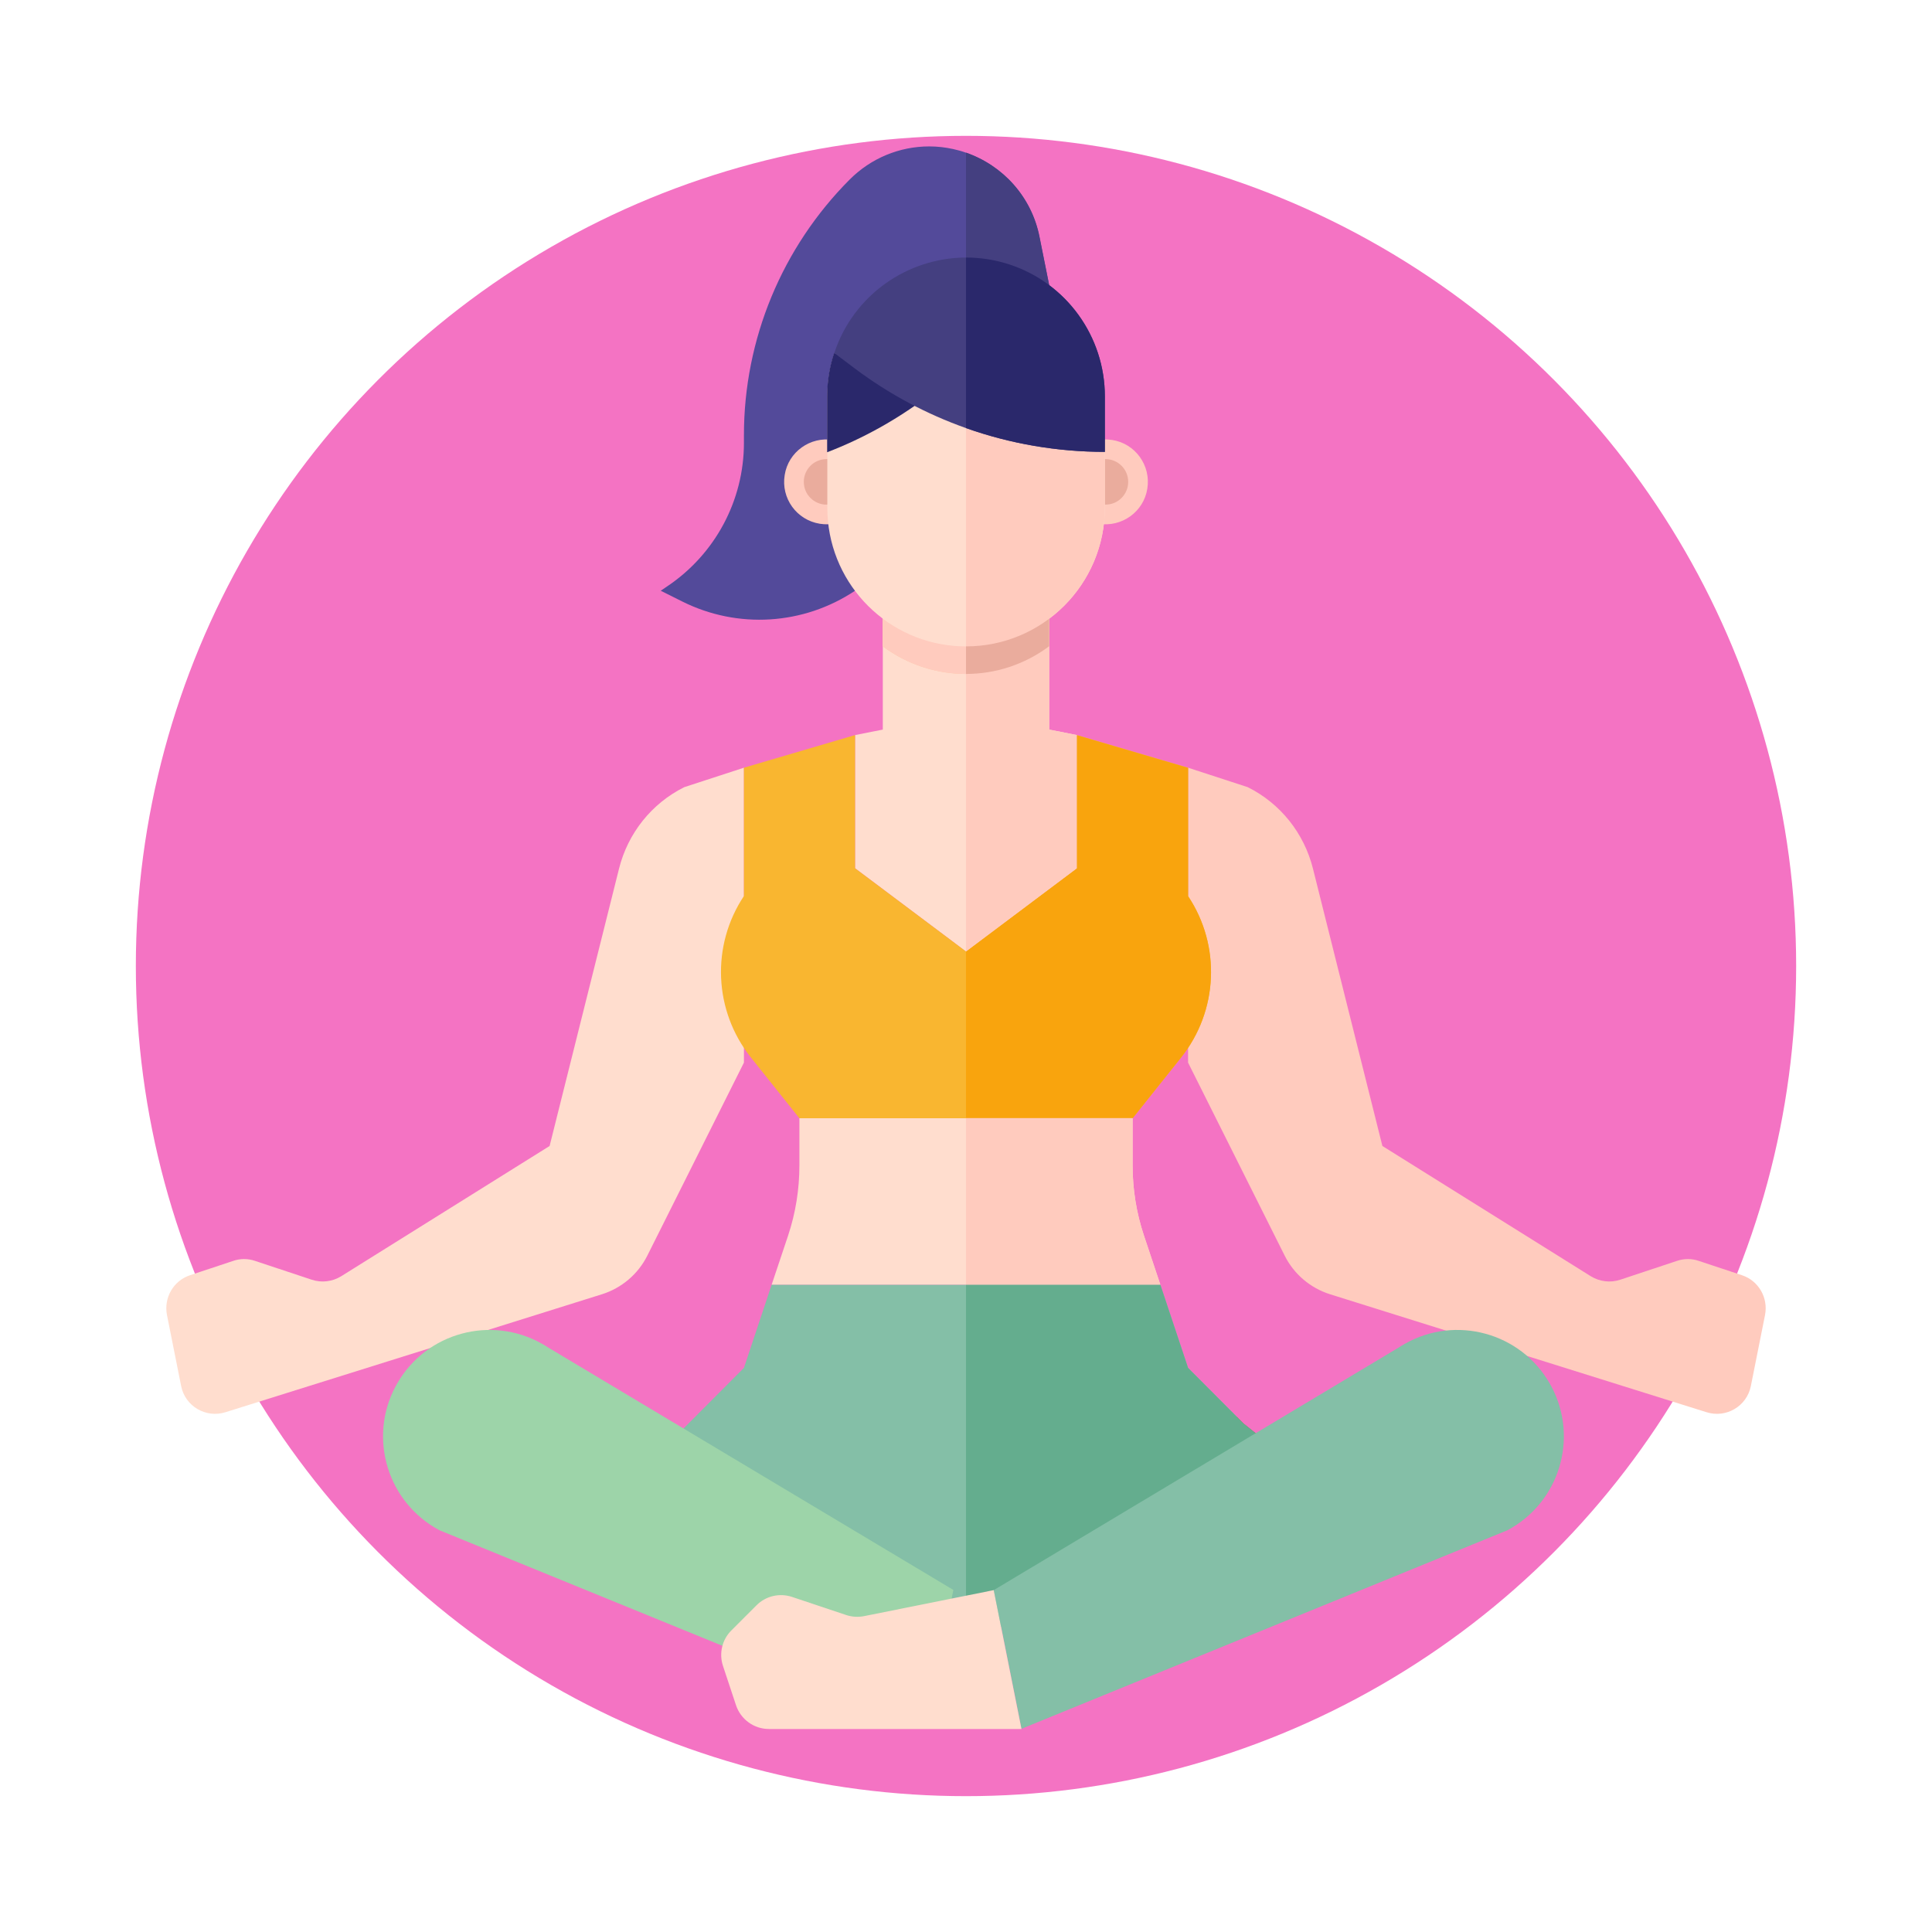 <?xml version="1.0" encoding="utf-8"?>
<!-- Generator: Adobe Illustrator 24.0.0, SVG Export Plug-In . SVG Version: 6.00 Build 0)  -->
<svg version="1.1" id="Capa_1" xmlns="http://www.w3.org/2000/svg" xmlns:xlink="http://www.w3.org/1999/xlink" x="0px" y="0px"
	 viewBox="0 0 1024 1024" style="enable-background:new 0 0 1024 1024;" xml:space="preserve">
<style type="text/css">
	.st0{fill:#F473C3;}
	.st1{fill:#84BFA7;}
	.st2{fill:#CF5252;}
	.st3{fill:#FFDDCE;}
	.st4{fill:#FFCBBE;}
	.st5{fill:#534A9A;}
	.st6{fill:#FDC9A6;}
	.st7{fill:#F9B630;}
	.st8{fill:#64AD8E;}
	.st9{fill:#9DD4A9;}
	.st10{fill:#443F80;}
	.st11{fill:#EAAC9D;}
	.st12{fill:#2A286B;}
	.st13{fill:#F9A40D;}
</style>
<circle class="st0" cx="512" cy="512" r="440"/>
<g id="flat">
	<polygon class="st1" points="688.6,778 512,872.2 335.4,783.9 364.9,754.5 394.3,725 409,680.9 615,680.9 629.7,725 659.1,754.5 	
		"/>
	<path class="st2" d="M688.6,778l-155.3,82.8l-6.6-32.8l128.9-77l3.5,3.5L688.6,778z"/>
	<path class="st3" d="M394.3,406.9l-31.6,10.3c-17.3,8.6-29.9,24.4-34.6,43.2l-36.8,147l-110.4,69c-4.7,2.9-10.4,3.6-15.6,1.9
		l-30.1-10c-3.8-1.3-7.9-1.3-11.6,0l-22.9,7.6c-8.8,2.9-14,12-12.2,21.1l7.5,37.6c2.1,10.7,13.1,17.2,23.5,13.9L319,686
		c10.5-3.3,19.2-10.7,24.1-20.5l51.2-102.3L394.3,406.9L394.3,406.9z"/>
	<path class="st4" d="M629.7,406.9l31.6,10.3c17.3,8.6,29.9,24.4,34.6,43.2l36.8,147l110.4,69c4.7,2.9,10.4,3.6,15.6,1.9l30.1-10
		c3.8-1.3,7.9-1.3,11.6,0l22.9,7.6c8.8,2.9,14,12,12.2,21.1l-7.5,37.6c-2.1,10.7-13.1,17.2-23.5,13.9L705,686
		c-10.5-3.3-19.2-10.7-24.1-20.5l-51.2-102.3V406.9z"/>
	<path class="st5" d="M556.1,151.2L512,220.6l-6.7,10.6l-52.1,81.9c-27.3,18.2-62.2,20.4-91.6,5.7l-11.4-5.7l3.4-2.3
		c25.4-17,40.7-45.5,40.7-76.1v-4.1c0-50.8,20.2-99.5,56.1-135.5c11.2-11.2,26.3-17.5,42.1-17.5c4.4,0,8.6,0.5,12.7,1.4
		c2.3,0.5,4.5,1.1,6.7,1.9c19.6,6.8,34.8,23.4,39,44.7L556.1,151.2z"/>
	<polygon class="st3" points="570.8,389.6 570.8,460.2 512,504.4 505.3,499.3 453.2,460.2 453.2,389.6 467.9,386.7 467.9,327.8 
		556.1,327.8 556.1,386.7 	"/>
	<path class="st6" d="M556.1,327.8v14.7c-26.2,19.6-62.1,19.6-88.3,0v-14.7H556.1z"/>
	<path class="st7" d="M626,560.5l-25.7,32.2H423.7L398,560.5c-19.7-24.7-21.2-59.3-3.7-85.6v-68l58.9-17.3v70.6l58.8,44.1l58.8-44.1
		v-70.6l58.9,17.3v68C647.2,501.2,645.7,535.8,626,560.5z"/>
	<path class="st3" d="M615,680.9H409l8.7-26c4-12,6-24.6,6-37.2v-25h176.6v25c0,12.7,2,25.2,6,37.2L615,680.9z"/>
	<polygon class="st8" points="688.6,778 512,872.2 512,680.9 615,680.9 629.7,725 659.1,754.5 	"/>
	<path class="st4" d="M556.1,327.8v14.7c-13.1,9.8-28.6,14.7-44.1,14.7c-2.2,0-4.5-0.1-6.7-0.3c-13.2-1.2-26.2-6-37.4-14.4v-14.7
		L556.1,327.8L556.1,327.8z"/>
	<path class="st1" d="M541.4,916.3l257.5-105.2c27.5-14.6,38-48.7,23.4-76.2c-0.3-0.5-0.6-1.1-0.9-1.6c-15.4-27-49.9-36.4-76.9-21
		c-1.1,0.6-2.2,1.3-3.3,2L526.7,842.8L541.4,916.3z"/>
	<path class="st9" d="M490.6,916.3L233,811.1c-27.5-14.6-38-48.7-23.4-76.2c0.3-0.5,0.6-1.1,0.9-1.6c15.4-27,49.9-36.4,76.9-21
		c1.1,0.6,2.2,1.3,3.3,2l214.6,128.4L490.6,916.3z"/>
	<path class="st10" d="M556.1,151.2L512,220.6V80.9c19.6,6.8,34.8,23.4,39,44.7L556.1,151.2z"/>
	<g>
		<g>
			<path class="st4" d="M434.5,277.6c12.2,2,23.9-6.3,25.8-18.6c2-12.2-6.3-23.9-18.6-25.8l0,0c-12.2-2-23.9,6.3-25.8,18.6
				C413.9,264.1,422.2,275.6,434.5,277.6L434.5,277.6z"/>
			<path class="st11" d="M426.1,256.6c0.6,6.6,6.6,11.5,13.2,10.8c6.6-0.6,11.5-6.6,10.8-13.2c-0.6-6.6-6.6-11.5-13.2-10.8
				C430.3,244,425.4,250,426.1,256.6z"/>
		</g>
		<g>
			<path class="st4" d="M582.3,277.6c12.2,2,23.9-6.3,25.8-18.6c2-12.2-6.3-23.9-18.6-25.8l0,0c-12.2-2-23.9,6.3-25.8,18.6
				C561.7,264.1,570,275.6,582.3,277.6L582.3,277.6z"/>
			<path class="st11" d="M573.9,256.6c0.6,6.6,6.6,11.5,13.2,10.8c6.6-0.6,11.5-6.6,10.8-13.2c-0.6-6.6-6.6-11.5-13.2-10.8
				C578,244,573.2,250,573.9,256.6z"/>
		</g>
	</g>
	<path class="st3" d="M526.7,842.8l-68.8,13.8c-3.1,0.6-6.4,0.4-9.4-0.6l-28.7-9.6c-6.6-2.2-13.9-0.5-18.8,4.4l-13.4,13.4
		c-4.9,4.9-6.6,12.2-4.4,18.8l6.9,20.8c2.5,7.5,9.5,12.6,17.4,12.6h133.9L526.7,842.8z"/>
	<path class="st3" d="M585.6,239.5V269c0,40.6-32.9,73.6-73.6,73.6c-2.3,0-4.5-0.1-6.7-0.3c-37.5-3.4-66.8-34.9-66.8-73.2v-58.9
		c0-7.8,1.2-15.6,3.7-23l54,19.7l9.1,3.3l6.7,2.5L585.6,239.5z"/>
	<polygon class="st4" points="570.8,389.6 570.8,460.2 512,504.4 512,327.8 556.1,327.8 556.1,386.7 	"/>
	<path class="st11" d="M556.1,327.8v14.7c-13.1,9.8-28.6,14.7-44.1,14.7v-29.4L556.1,327.8L556.1,327.8z"/>
	<path class="st4" d="M585.6,239.5V269c0,40.6-32.9,73.6-73.6,73.6v-130L585.6,239.5z"/>
	<path class="st12" d="M496.1,206.8l-4.8,3.6c-16.3,12.2-34.1,22.1-52.9,29.3v-29.6c0-7.8,1.2-15.6,3.7-23L496.1,206.8z"/>
	<path class="st10" d="M585.6,210.1v29.4c-25.3,0-50.2-4.3-73.6-12.6c-20.9-7.4-40.8-18-58.8-31.5l-11-8.3
		c10.2-30.9,38.9-50.5,69.8-50.6c7.7,0,15.5,1.2,23.1,3.7C565.2,150.1,585.6,178.3,585.6,210.1z"/>
	<path class="st13" d="M626,560.5l-25.7,32.2H512v-88.3l58.8-44.1v-70.6l58.9,17.3v68C647.2,501.2,645.7,535.8,626,560.5z"/>
	<path class="st4" d="M615,680.9H512v-88.3h88.3v25c0,12.7,2,25.2,6,37.2L615,680.9z"/>
	<path class="st12" d="M585.6,210.1v29.4c-25.3,0-50.2-4.3-73.6-12.6v-90.4c7.7,0,15.5,1.2,23.1,3.7
		C565.2,150.1,585.6,178.3,585.6,210.1z"/>
</g>
</svg>
